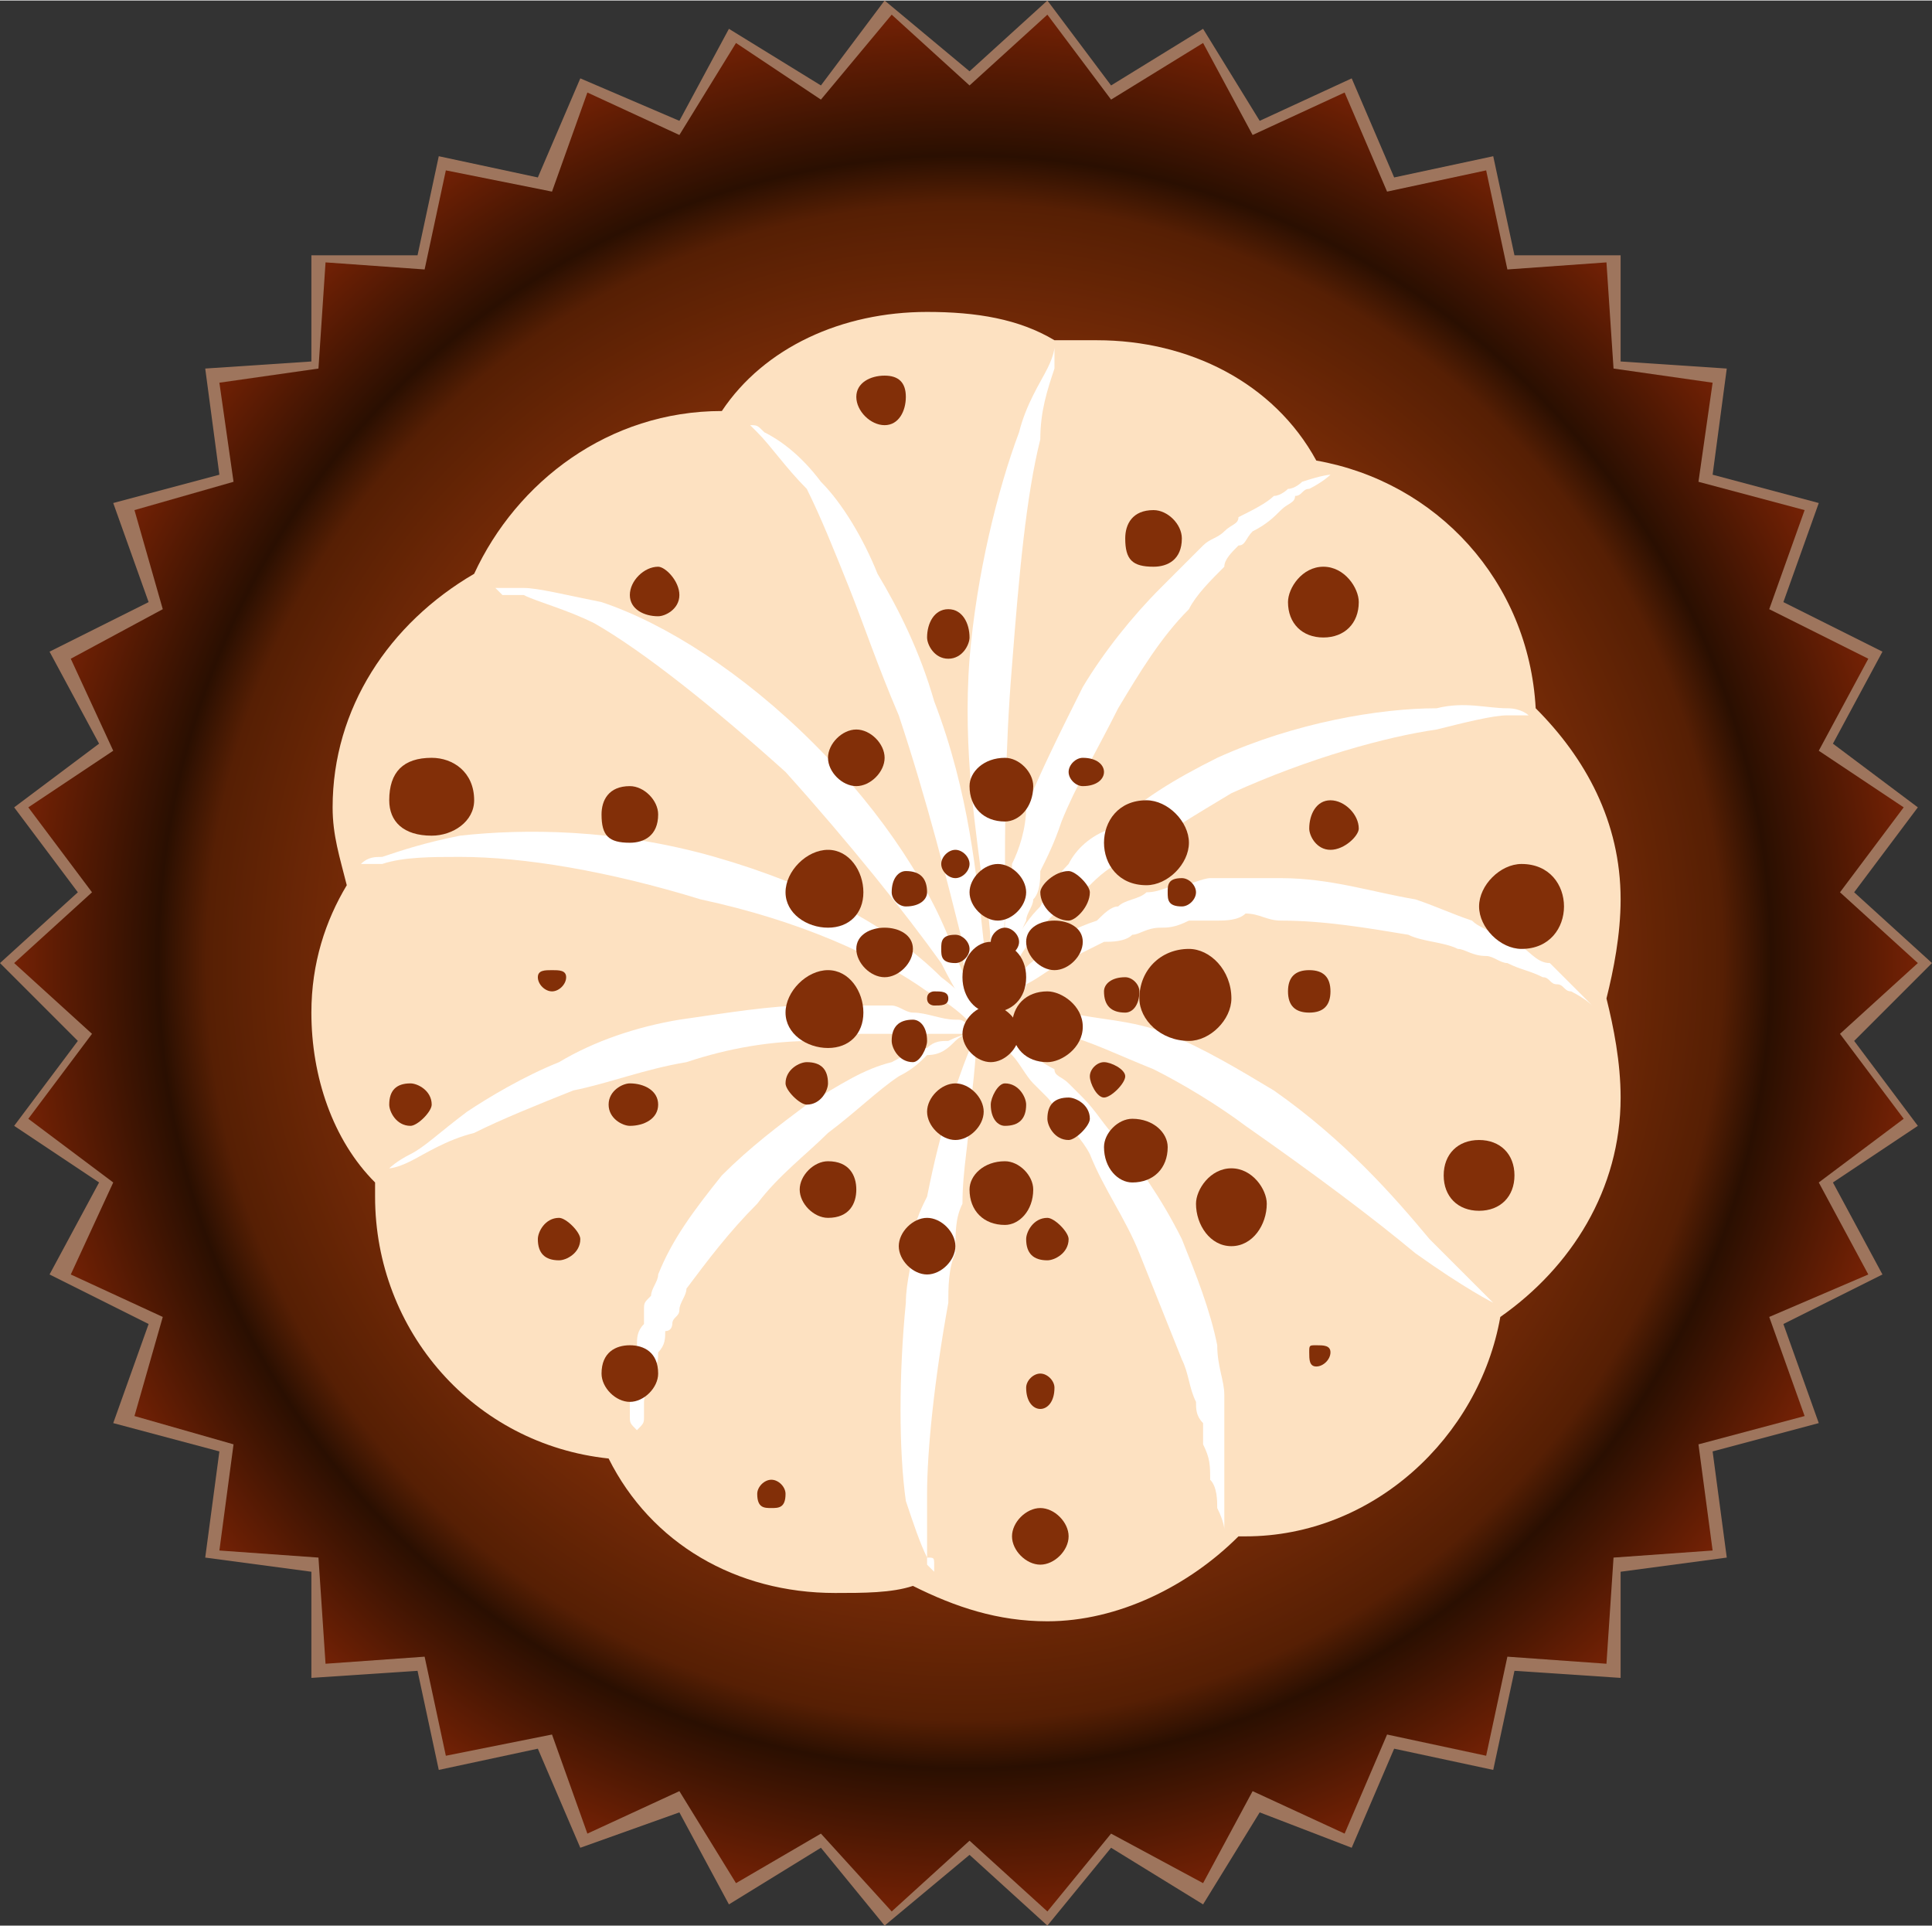 <?xml version="1.0" encoding="UTF-8"?>
<!DOCTYPE svg PUBLIC "-//W3C//DTD SVG 1.1//EN" "http://www.w3.org/Graphics/SVG/1.1/DTD/svg11.dtd">
<!-- Creator: CorelDRAW X8 -->
<svg xmlns="http://www.w3.org/2000/svg" xml:space="preserve" width="1.916in" height="1.91in" version="1.1" style="shape-rendering:geometricPrecision; text-rendering:geometricPrecision; image-rendering:optimizeQuality; fill-rule:evenodd; clip-rule:evenodd"
viewBox="0 0 273 272"
 xmlns:xlink="http://www.w3.org/1999/xlink">
 <rect x="0" y="0" width="273" height="272" fill="#333333" stroke="none"/>
 <defs>
  <style type="text/css">
   <![CDATA[
    .fil4 {fill:#822F08;fill-rule:nonzero}
    .fil0 {fill:#9E755D;fill-rule:nonzero}
    .fil2 {fill:#FDE1C1;fill-rule:nonzero}
    .fil3 {fill:white;fill-rule:nonzero}
    .fil1 {fill:url(#id0);fill-rule:nonzero}
   ]]>
  </style>
  <radialGradient id="id0" gradientUnits="userSpaceOnUse" gradientTransform="matrix(0.998 -0 -0 0.998 0 0)" cx="136.582" cy="136.122" r="134.166" fx="136.582" fy="136.122">
   <stop offset="0" style="stop-opacity:1; stop-color:#822F08"/>
   <stop offset="0.588" style="stop-opacity:1; stop-color:#822F08"/>
   <stop offset="0.8" style="stop-opacity:1; stop-color:#561F04"/>
   <stop offset="0.851" style="stop-opacity:1; stop-color:#2A0F01"/>
   <stop offset="1" style="stop-opacity:1; stop-color:#722105"/>
  </radialGradient>
 </defs>
 <g id="__x0023_Layer_x0020_1">

  <polygon class="fil0" points="137,262 125,272 116,261 103,269 96,256 82,261 76,247 62,250 59,236 44,237 44,222 29,220 31,205 16,201 21,187 7,180 14,167 2,159 11,147 0,136 11,126 2,114 14,105 7,92 21,85 16,71 31,67 29,52 44,51 44,36 59,36 62,22 76,25 82,11 96,17 103,4 116,12 125,0 137,10 148,0 157,12 170,4 178,17 191,11 197,25 211,22 214,36 229,36 229,51 244,52 242,67 257,71 252,85 266,92 259,105 271,114 262,126 273,136 262,147 271,159 259,167 266,180 252,187 257,201 242,205 244,220 229,222 229,237 214,236 211,250 197,247 191,261 178,256 170,269 157,261 148,272 "/>
  <polygon class="fil1" points="271,136 260,146 269,158 257,167 264,180 250,186 255,200 240,204 242,219 228,220 227,235 213,234 210,248 196,245 190,259 177,253 170,266 157,259 148,270 137,260 126,270 116,259 104,266 96,253 83,259 78,245 63,248 60,234 46,235 45,220 31,219 33,204 19,200 23,186 10,180 16,167 4,158 13,146 2,136 13,126 4,114 16,106 10,93 23,86 19,72 33,68 31,54 45,52 46,37 60,38 63,24 78,27 83,13 96,19 104,6 116,14 126,2 137,12 148,2 157,14 170,6 177,19 190,13 196,27 210,24 213,38 227,37 228,52 242,54 240,68 255,72 250,86 264,93 257,106 269,114 260,126 "/>
  <path class="fil2" d="M229 127c0,-11 -5,-20 -12,-27 -1,-18 -14,-32 -31,-35 -6,-11 -18,-17 -31,-17 -2,0 -4,0 -6,0 -5,-3 -11,-4 -18,-4 -12,0 -23,5 -29,14 0,0 0,0 0,0 -16,0 -29,10 -35,23 -12,7 -20,19 -20,33 0,4 1,7 2,11 -3,5 -5,11 -5,18 0,9 3,18 9,24 0,1 0,2 0,2 0,19 14,35 33,37 6,12 18,19 32,19 4,0 8,0 11,-1 6,3 12,5 19,5 10,0 20,-5 27,-12 0,0 0,0 1,0 18,0 33,-14 36,-31 10,-7 17,-18 17,-31 0,-5 -1,-10 -2,-14 1,-4 2,-9 2,-14z"/>
  <path class="fil3" d="M138 147c0,0 0,-1 0,-4 -1,-2 -2,-5 -2,-10 -2,-8 -5,-20 -9,-32 -3,-7 -5,-13 -7,-18 -2,-5 -4,-10 -6,-14 -3,-3 -5,-6 -7,-8 0,0 0,0 -1,-1 0,0 -1,0 -1,0 0,-1 -1,-1 -1,-1 0,0 1,0 1,1 1,0 1,0 1,0 1,0 1,0 2,1 2,1 5,3 8,7 3,3 6,8 8,13 3,5 6,11 8,18 5,13 6,25 7,34 0,4 0,8 0,10 -1,3 -1,4 -1,4z"/>
  <path class="fil3" d="M139 149c0,0 0,0 0,-1 0,0 -1,-1 -1,-1 0,0 0,-1 0,-2 -1,-2 -3,-5 -5,-9 -5,-7 -13,-17 -22,-27 -10,-9 -20,-17 -27,-21 -4,-2 -8,-3 -10,-4 -1,0 -2,0 -3,0 -1,-1 -1,-1 -1,-1 0,0 0,0 1,0 1,0 2,0 3,0 2,0 6,1 11,2 9,3 20,10 30,20 10,10 17,21 20,30 2,4 3,8 4,10 0,1 0,1 0,2 0,0 0,1 0,1 0,1 0,1 0,1z"/>
  <path class="fil3" d="M142 150c0,0 -1,0 -1,-1 0,0 -1,-1 -2,-2 -1,-2 -4,-5 -8,-7 -7,-5 -18,-10 -32,-13 -13,-4 -25,-6 -34,-6 -4,0 -8,0 -11,1 -1,0 -2,0 -2,0 -1,0 -1,0 -1,0 0,0 0,0 0,0 1,-1 2,-1 3,-1 3,-1 6,-2 11,-3 9,-1 22,-1 36,3 14,4 25,10 32,17 4,3 6,6 7,8 1,1 1,2 1,3 0,1 1,1 1,1z"/>
  <path class="fil3" d="M142 147c0,0 -1,-1 -3,-1 -1,0 -1,0 -2,0 -1,0 -2,0 -2,0 -2,0 -4,0 -6,0 -1,0 -2,0 -3,0 -1,0 -2,0 -4,0 -2,0 -5,0 -7,1 -6,0 -12,1 -18,3 -6,1 -11,3 -16,4 -5,2 -10,4 -14,6 -4,1 -7,3 -9,4 -2,1 -3,1 -3,1 0,0 1,-1 3,-2 2,-1 4,-3 8,-6 3,-2 8,-5 13,-7 5,-3 11,-5 17,-6 7,-1 13,-2 18,-2 3,0 6,0 8,0 2,0 3,0 4,0 1,0 2,1 3,1 2,0 4,1 6,1 1,0 1,0 2,1 1,0 1,0 2,0 2,1 3,2 3,2z"/>
  <path class="fil3" d="M137 146c0,0 -1,0 -2,1 -1,1 -2,2 -4,2 -1,1 -2,2 -4,3 -3,2 -6,5 -10,8 -3,3 -7,6 -10,10 -4,4 -7,8 -10,12 0,1 -1,2 -1,3 0,1 -1,1 -1,2 0,0 0,1 -1,1 0,1 0,2 -1,3 0,1 0,2 -1,2 0,2 -1,4 -1,5 0,1 0,1 0,2 0,1 0,1 -1,2 0,2 0,3 0,3 0,0 0,-1 0,-3 -1,-1 -1,-1 -1,-2 0,-1 0,-1 0,-2 0,-2 0,-3 0,-5 0,-1 1,-2 1,-3 0,-1 0,-2 1,-3 0,-1 0,-1 0,-2 0,-1 0,-1 1,-2 0,-1 1,-2 1,-3 2,-5 5,-9 9,-14 4,-4 8,-7 12,-10 5,-3 8,-5 12,-6 2,-1 3,-2 5,-2 1,-1 2,-1 3,-1 2,-1 3,-1 3,-1z"/>
  <path class="fil3" d="M138 146c0,0 0,4 -1,11 0,4 -1,8 -1,13 -1,2 -1,4 -1,7 -1,2 -1,5 -1,7 -2,11 -3,21 -3,27 0,4 0,7 0,9 1,0 1,0 1,1 0,0 0,0 0,1 0,0 0,0 0,0 0,0 0,0 0,0 0,0 -1,-1 -1,-1 0,0 0,-1 0,-1 -1,-2 -2,-5 -3,-8 -1,-7 -1,-18 0,-28 0,-3 1,-6 1,-8 0,-3 1,-5 2,-7 1,-5 2,-9 3,-12 2,-7 4,-11 4,-11z"/>
  <path class="fil3" d="M138 144c0,0 1,1 3,2 1,0 1,0 2,1 0,0 1,1 1,1 2,1 3,2 5,3 0,1 1,1 2,2 1,1 1,1 2,2 2,2 3,4 5,6 3,4 6,8 9,14 2,5 4,10 5,15 0,3 1,5 1,7 0,1 0,3 0,4 0,1 0,2 0,3 0,1 0,3 0,5 0,1 0,2 0,4 0,2 0,3 0,3 0,0 0,-1 -1,-3 0,-1 0,-3 -1,-4 0,-2 0,-3 -1,-5 0,-1 0,-2 0,-3 -1,-1 -1,-2 -1,-3 -1,-2 -1,-4 -2,-6 -2,-5 -4,-10 -6,-15 -2,-5 -5,-9 -7,-14 -1,-2 -3,-4 -4,-5 -1,-1 -1,-2 -2,-3 0,0 -1,-1 -2,-2 -1,-1 -2,-3 -3,-4 0,0 -1,-1 -1,-1 -1,-1 -1,-1 -1,-1 -2,-2 -3,-3 -3,-3z"/>
  <path class="fil3" d="M138 146c0,0 0,-1 1,-1 1,0 1,0 2,-1 3,0 6,-1 10,-1 4,1 9,1 14,3 5,2 10,5 15,8 10,7 17,15 22,21 6,6 9,9 9,9 0,0 -4,-2 -11,-7 -6,-5 -14,-11 -24,-18 -4,-3 -9,-6 -13,-8 -5,-2 -9,-4 -13,-5 -3,0 -6,-1 -8,-1 -2,0 -2,0 -3,0 -1,1 -1,1 -1,1z"/>
  <path class="fil3" d="M139 144c0,0 1,-1 2,-3 0,-1 1,-1 1,-2 1,0 1,-1 2,-1 1,-2 3,-3 5,-4 1,-2 3,-3 6,-4 1,-1 2,-2 3,-2 1,-1 3,-1 4,-2 2,0 3,-1 5,-1 1,0 3,-1 4,-1 2,0 3,0 5,0 2,0 4,0 5,0 7,0 13,2 19,3 3,1 5,2 8,3 1,1 2,1 3,2 1,0 2,1 3,1 2,1 3,3 5,3 1,1 1,1 2,2 0,0 1,1 1,1 2,2 3,3 3,3 0,0 -1,-1 -3,-2 -1,0 -1,-1 -2,-1 -1,0 -1,-1 -2,-1 -2,-1 -3,-1 -5,-2 -1,0 -2,-1 -3,-1 -2,0 -3,-1 -4,-1 -2,-1 -5,-1 -7,-2 -6,-1 -12,-2 -18,-2 -2,0 -3,-1 -5,-1 -1,1 -3,1 -4,1 -2,0 -3,0 -4,0 -2,1 -3,1 -4,1 -2,0 -3,1 -4,1 -1,1 -3,1 -4,1 -2,1 -4,2 -6,3 -2,1 -3,2 -5,3 0,1 -1,1 -2,1 0,1 -1,1 -1,2 -2,1 -3,2 -3,2z"/>
  <path class="fil3" d="M142 140c0,0 0,0 0,-1 0,-1 0,-1 0,-3 1,-2 2,-5 5,-8 1,-2 2,-4 4,-6 1,-2 3,-4 6,-5 4,-4 9,-7 15,-10 11,-5 23,-7 31,-7 4,-1 7,0 10,0 2,0 3,1 3,1 0,0 -1,0 -3,0 -2,0 -6,1 -10,2 -7,1 -18,4 -29,9 -5,3 -10,6 -14,9 -3,1 -5,3 -6,4 -2,1 -4,3 -5,4 -3,3 -5,6 -6,8 0,1 -1,2 -1,2 0,1 0,1 0,1z"/>
  <path class="fil3" d="M142 143c0,0 0,-2 0,-4 0,-1 0,-1 0,-2 0,-1 0,-1 0,-2 0,-2 0,-4 0,-6 0,-1 1,-2 1,-3 0,-1 0,-3 0,-4 1,-2 2,-5 2,-8 2,-5 5,-11 8,-17 3,-5 7,-10 11,-14 2,-2 4,-4 6,-6 1,-1 2,-1 3,-2 1,-1 2,-1 2,-2 2,-1 4,-2 5,-3 1,0 2,-1 2,-1 1,0 2,-1 2,-1 3,-1 4,-1 4,-1 0,0 -1,1 -3,2 -1,0 -1,1 -2,1 0,1 -1,1 -2,2 -1,1 -2,2 -4,3 -1,1 -1,2 -2,2 -1,1 -2,2 -2,3 -2,2 -4,4 -5,6 -4,4 -7,9 -10,14 -3,6 -6,11 -8,16 -1,3 -2,5 -3,7 0,1 0,3 -1,4 0,1 -1,2 -1,3 -1,2 -1,3 -1,5 -1,1 -1,2 -1,2 0,1 0,2 -1,2 0,2 0,4 0,4z"/>
  <path class="fil3" d="M141 139c0,0 0,-1 -1,-3 0,-3 0,-6 -1,-10 -1,-8 -3,-20 -2,-33 1,-12 4,-24 7,-32 1,-4 3,-7 4,-9 1,-2 1,-3 1,-3 0,0 0,1 0,3 -1,3 -2,6 -2,10 -2,8 -3,19 -4,32 -1,12 -1,23 -1,32 0,4 0,7 -1,10 0,2 0,3 0,3z"/>
  <path class="fil4" d="M144 146c0,2 -2,4 -4,4 -2,0 -4,-2 -4,-4 0,-2 2,-4 4,-4 2,0 4,2 4,4z"/>
  <path class="fil4" d="M144 133c0,1 -1,2 -2,2 -1,0 -2,-1 -2,-2 0,-1 1,-2 2,-2 1,0 2,1 2,2z"/>
  <path class="fil4" d="M137 134c0,-1 -1,-2 -2,-2 -2,0 -2,1 -2,2 0,1 0,2 2,2 1,0 2,-1 2,-2z"/>
  <path class="fil4" d="M137 122c0,1 -1,2 -2,2 -1,0 -2,-1 -2,-2 0,-1 1,-2 2,-2 1,0 2,1 2,2z"/>
  <path class="fil4" d="M134 141c0,1 -1,1 -2,1 0,0 -1,0 -1,-1 0,-1 1,-1 1,-1 1,0 2,0 2,1z"/>
  <path class="fil4" d="M129 134c0,2 -2,4 -4,4 -2,0 -4,-2 -4,-4 0,-2 2,-3 4,-3 2,0 4,1 4,3z"/>
  <path class="fil4" d="M131 147c0,-2 -1,-3 -2,-3 -2,0 -3,1 -3,3 0,1 1,3 3,3 1,0 2,-2 2,-3z"/>
  <path class="fil4" d="M145 126c0,2 -2,4 -4,4 -2,0 -4,-2 -4,-4 0,-2 2,-4 4,-4 2,0 4,2 4,4z"/>
  <path class="fil4" d="M145 138c0,3 -2,5 -5,5 -2,0 -4,-2 -4,-5 0,-3 2,-5 4,-5 3,0 5,2 5,5z"/>
  <path class="fil4" d="M153 133c0,2 -2,4 -4,4 -2,0 -4,-2 -4,-4 0,-2 2,-3 4,-3 2,0 4,1 4,3z"/>
  <path class="fil4" d="M154 126c0,2 -2,4 -3,4 -2,0 -4,-2 -4,-4 0,-1 2,-3 4,-3 1,0 3,2 3,3z"/>
  <path class="fil4" d="M153 145c0,3 -3,5 -5,5 -3,0 -5,-2 -5,-5 0,-3 2,-5 5,-5 2,0 5,2 5,5z"/>
  <path class="fil4" d="M145 156c0,2 -1,3 -3,3 -1,0 -2,-1 -2,-3 0,-1 1,-3 2,-3 2,0 3,2 3,3z"/>
  <path class="fil4" d="M139 157c0,2 -2,4 -4,4 -2,0 -4,-2 -4,-4 0,-2 2,-4 4,-4 2,0 4,2 4,4z"/>
  <path class="fil4" d="M131 126c0,1 -1,2 -3,2 -1,0 -2,-1 -2,-2 0,-2 1,-3 2,-3 2,0 3,1 3,3z"/>
  <path class="fil4" d="M161 140c0,2 -1,3 -2,3 -2,0 -3,-1 -3,-3 0,-1 1,-2 3,-2 1,0 2,1 2,2z"/>
  <path class="fil4" d="M159 152c0,1 -2,3 -3,3 -1,0 -2,-2 -2,-3 0,-1 1,-2 2,-2 1,0 3,1 3,2z"/>
  <path class="fil4" d="M154 158c0,1 -2,3 -3,3 -2,0 -3,-2 -3,-3 0,-2 1,-3 3,-3 1,0 3,1 3,3z"/>
  <path class="fil4" d="M151 175c0,2 -2,3 -3,3 -2,0 -3,-1 -3,-3 0,-1 1,-3 3,-3 1,0 3,2 3,3z"/>
  <path class="fil4" d="M149 196c0,2 -1,3 -2,3 -1,0 -2,-1 -2,-3 0,-1 1,-2 2,-2 1,0 2,1 2,2z"/>
  <path class="fil4" d="M121 168c0,2 -1,4 -4,4 -2,0 -4,-2 -4,-4 0,-2 2,-4 4,-4 3,0 4,2 4,4z"/>
  <path class="fil4" d="M117 153c0,1 -1,3 -3,3 -1,0 -3,-2 -3,-3 0,-2 2,-3 3,-3 2,0 3,1 3,3z"/>
  <path class="fil4" d="M169 126c0,1 -1,2 -2,2 -2,0 -2,-1 -2,-2 0,-1 0,-2 2,-2 1,0 2,1 2,2z"/>
  <path class="fil4" d="M192 117c0,1 -2,3 -4,3 -2,0 -3,-2 -3,-3 0,-2 1,-4 3,-4 2,0 4,2 4,4z"/>
  <path class="fil4" d="M156 109c0,1 -1,2 -3,2 -1,0 -2,-1 -2,-2 0,-1 1,-2 2,-2 2,0 3,1 3,2z"/>
  <path class="fil4" d="M167 76c0,-2 -2,-4 -4,-4 -3,0 -4,2 -4,4 0,3 1,4 4,4 2,0 4,-1 4,-4z"/>
  <path class="fil4" d="M137 90c0,1 -1,3 -3,3 -2,0 -3,-2 -3,-3 0,-2 1,-4 3,-4 2,0 3,2 3,4z"/>
  <path class="fil4" d="M125 107c0,2 -2,4 -4,4 -2,0 -4,-2 -4,-4 0,-2 2,-4 4,-4 2,0 4,2 4,4z"/>
  <path class="fil4" d="M96 84c0,2 -2,3 -3,3 -2,0 -4,-1 -4,-3 0,-2 2,-4 4,-4 1,0 3,2 3,4z"/>
  <path class="fil4" d="M93 115c0,3 -2,4 -4,4 -3,0 -4,-1 -4,-4 0,-2 1,-4 4,-4 2,0 4,2 4,4z"/>
  <path class="fil4" d="M80 138c0,-1 -1,-1 -2,-1 -1,0 -2,0 -2,1 0,1 1,2 2,2 1,0 2,-1 2,-2z"/>
  <path class="fil4" d="M82 175c0,2 -2,3 -3,3 -2,0 -3,-1 -3,-3 0,-1 1,-3 3,-3 1,0 3,2 3,3z"/>
  <path class="fil4" d="M111 211c0,2 -1,2 -2,2 -1,0 -2,0 -2,-2 0,-1 1,-2 2,-2 1,0 2,1 2,2z"/>
  <path class="fil4" d="M93 156c0,2 -2,3 -4,3 -1,0 -3,-1 -3,-3 0,-2 2,-3 3,-3 2,0 4,1 4,3z"/>
  <path class="fil4" d="M188 191c0,1 -1,2 -2,2 -1,0 -1,-1 -1,-2 0,-1 0,-1 1,-1 1,0 2,0 2,1z"/>
  <path class="fil4" d="M179 170c0,3 -2,6 -5,6 -3,0 -5,-3 -5,-6 0,-2 2,-5 5,-5 3,0 5,3 5,5z"/>
  <path class="fil4" d="M214 166c0,3 -2,5 -5,5 -3,0 -5,-2 -5,-5 0,-3 2,-5 5,-5 3,0 5,2 5,5z"/>
  <path class="fil4" d="M188 140c0,2 -1,3 -3,3 -2,0 -3,-1 -3,-3 0,-2 1,-3 3,-3 2,0 3,1 3,3z"/>
  <path class="fil4" d="M221 128c0,3 -2,6 -6,6 -3,0 -6,-3 -6,-6 0,-3 3,-6 6,-6 4,0 6,3 6,6z"/>
  <path class="fil4" d="M192 85c0,3 -2,5 -5,5 -3,0 -5,-2 -5,-5 0,-2 2,-5 5,-5 3,0 5,3 5,5z"/>
  <path class="fil4" d="M128 56c0,2 -1,4 -3,4 -2,0 -4,-2 -4,-4 0,-2 2,-3 4,-3 2,0 3,1 3,3z"/>
  <path class="fil4" d="M67 113c0,3 -3,5 -6,5 -4,0 -6,-2 -6,-5 0,-4 2,-6 6,-6 3,0 6,2 6,6z"/>
  <path class="fil4" d="M93 194c0,2 -2,4 -4,4 -2,0 -4,-2 -4,-4 0,-3 2,-4 4,-4 2,0 4,1 4,4z"/>
  <path class="fil4" d="M151 217c0,2 -2,4 -4,4 -2,0 -4,-2 -4,-4 0,-2 2,-4 4,-4 2,0 4,2 4,4z"/>
  <path class="fil4" d="M61 156c0,1 -2,3 -3,3 -2,0 -3,-2 -3,-3 0,-2 1,-3 3,-3 1,0 3,1 3,3z"/>
  <path class="fil4" d="M122 143c0,3 -2,5 -5,5 -3,0 -6,-2 -6,-5 0,-3 3,-6 6,-6 3,0 5,3 5,6z"/>
  <path class="fil4" d="M122 126c0,3 -2,5 -5,5 -3,0 -6,-2 -6,-5 0,-3 3,-6 6,-6 3,0 5,3 5,6z"/>
  <path class="fil4" d="M146 111c0,3 -2,5 -4,5 -3,0 -5,-2 -5,-5 0,-2 2,-4 5,-4 2,0 4,2 4,4z"/>
  <path class="fil4" d="M174 141c0,3 -3,6 -6,6 -4,0 -7,-3 -7,-6 0,-4 3,-7 7,-7 3,0 6,3 6,7z"/>
  <path class="fil4" d="M146 168c0,3 -2,5 -4,5 -3,0 -5,-2 -5,-5 0,-2 2,-4 5,-4 2,0 4,2 4,4z"/>
  <path class="fil4" d="M165 162c0,3 -2,5 -5,5 -2,0 -4,-2 -4,-5 0,-2 2,-4 4,-4 3,0 5,2 5,4z"/>
  <path class="fil4" d="M168 119c0,3 -3,6 -6,6 -4,0 -6,-3 -6,-6 0,-3 2,-6 6,-6 3,0 6,3 6,6z"/>
  <path class="fil4" d="M135 176c0,2 -2,4 -4,4 -2,0 -4,-2 -4,-4 0,-2 2,-4 4,-4 2,0 4,2 4,4z"/>
 </g>
</svg>

